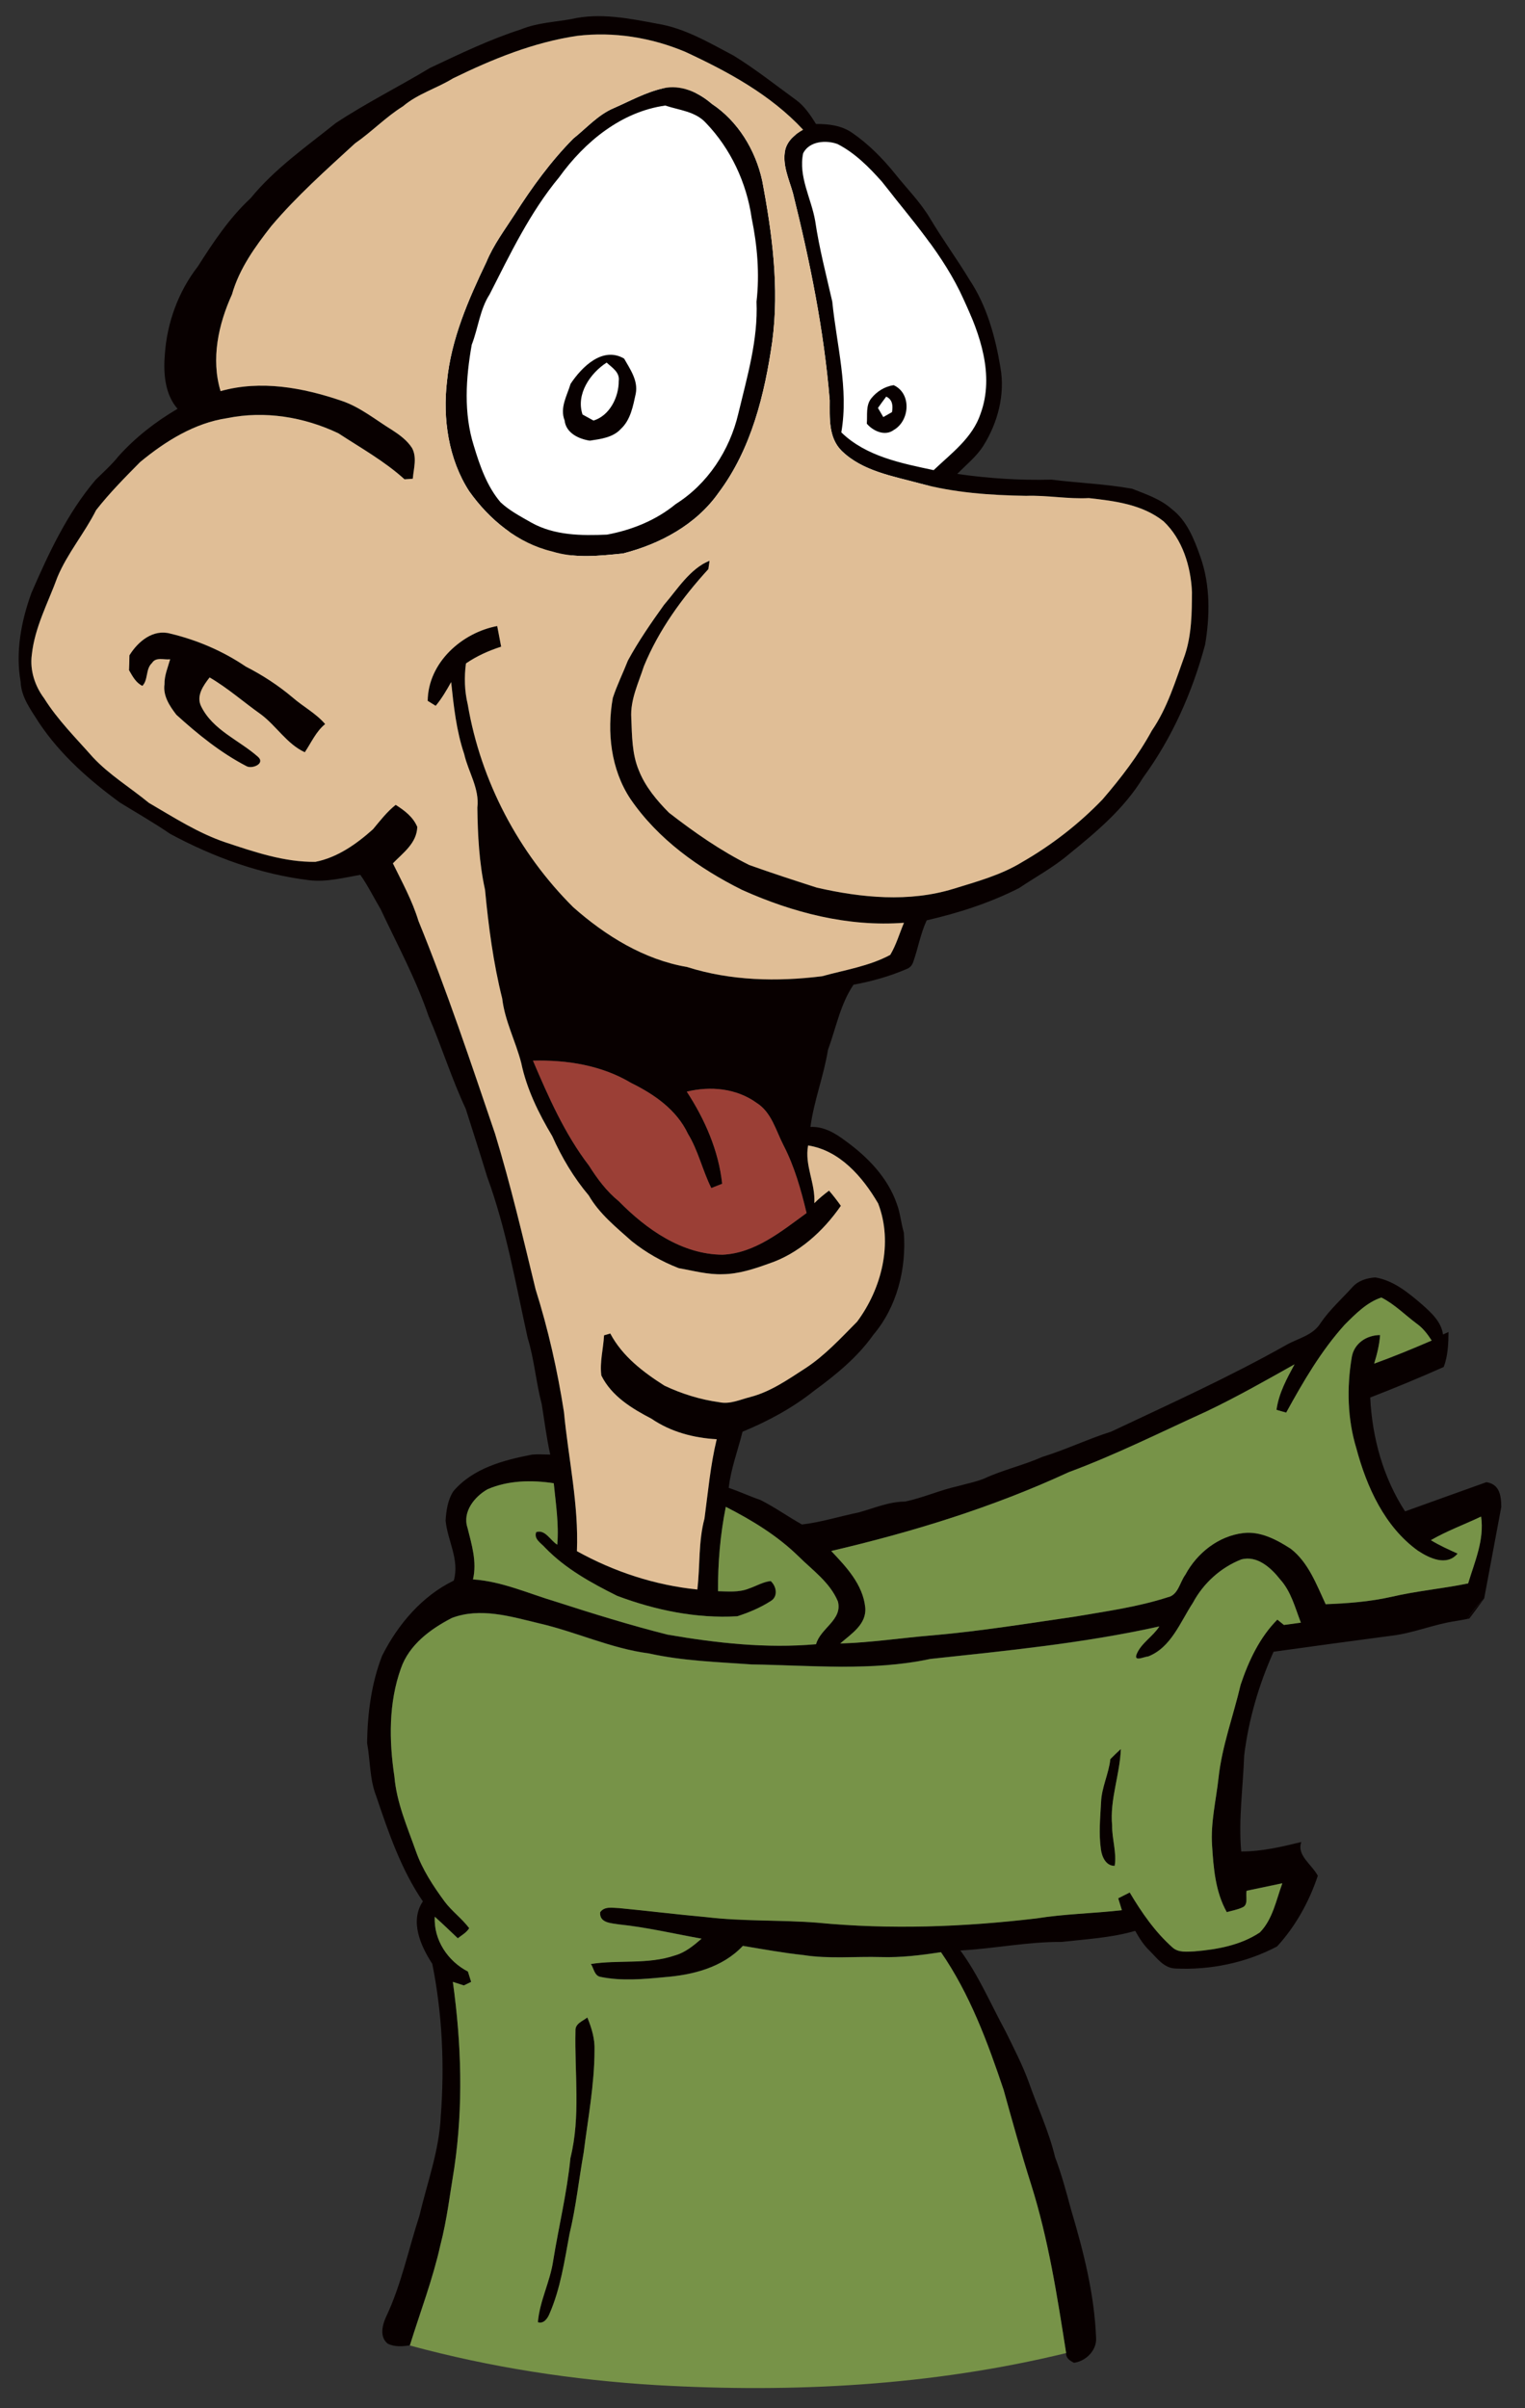 <?xml version="1.0" encoding="utf-8"?>
<!-- Generator: Adobe Illustrator 15.1.0, SVG Export Plug-In . SVG Version: 6.00 Build 0)  -->
<!DOCTYPE svg PUBLIC "-//W3C//DTD SVG 1.1//EN" "http://www.w3.org/Graphics/SVG/1.1/DTD/svg11.dtd">
<svg version="1.1" id="Calque_1" xmlns="http://www.w3.org/2000/svg" xmlns:xlink="http://www.w3.org/1999/xlink" x="0px" y="0px"
	 width="166.811px" height="263.361px" viewBox="0 0 166.811 263.361" enable-background="new 0 0 166.811 263.361"
	 xml:space="preserve">
<rect x="0" y="0" width="166.811" height="263.361" fill="#333333" stroke="none"/>
<path fill="#FFFFFF" d="M89.208,14.738c-1.469,0-2.792,0.162-4.107-0.52c-1.618-0.838-3.223-1.634-4.847-2.403
	c-1.32-0.625-3.091-1.424-4.476-1.733c-3.167-0.707-6.786-0.535-10.031-0.535c-2.071,0-4.331-0.349-6.239,0.615
	c-2.712,1.371-4.674,3.75-6.36,6.208c-1.988,2.898-3.963,6.623-4.088,10.204c-0.057,1.64,0.141,3.177,0.598,4.746
	c0.317,1.087,0.713,2.203,0.509,3.36c-0.37,2.09-1.874,4.098-2.575,6.1c-0.383,1.092-0.479,2.29-0.863,3.369
	c-0.593,1.666-1.109,2.869-0.986,4.75c0.29,4.424,3.557,6.274,7.218,8.027c2.711,1.298,5.729,2.417,8.559,3.451
	c2.543,0.929,4.852,1.729,7.561,1.73c6.641,0.001,13.365-1.074,19.452-3.68c3.52-1.507,7.372-1.864,10.62-3.92
	c1.442-0.913,3.674-1.774,4.769-3.07c0.821-0.972,1.503-2.212,2.266-3.31c1.436-2.066,3.941-5.469,3.123-8.185
	c-0.26-0.861-1.067-2.3-1.615-3.009c-0.962-1.244-1.677-2.532-2.243-4.143c-0.356-1.015-0.601-1.986-0.965-2.981
	c-0.374-1.02-0.688-1.708-1.498-2.422c-0.55-0.483-1.408-0.826-1.887-1.282c-0.856-0.817-1.771-2.356-2.512-3.385
	c-1.148-1.594-1.836-2.991-3.193-4.456c-1.035-1.116-2.296-1.841-3.385-2.784c-1.134-0.983-2.002-1.353-3.449-0.957"/>
<path fill="#FFFFFF" d="M87.851,16.762c0.68-1.342,2.521-1.465,3.766-1.005c1.896,0.969,3.441,2.522,4.855,4.118
	c3.207,4.093,6.756,8.021,8.92,12.838c1.812,3.823,3.399,8.302,1.879,12.505c-0.883,2.678-3.207,4.355-5.141,6.203
	c-3.535-0.753-7.4-1.499-10.102-4.131c0.825-4.783-0.517-9.557-0.989-14.3c-0.667-2.933-1.433-5.848-1.87-8.834
	C88.741,21.693,87.316,19.321,87.851,16.762 M95.302,43.571c-0.623,0.781-0.404,1.838-0.487,2.767
	c0.698,0.817,1.989,1.402,2.95,0.69c1.76-1.012,1.973-4.004-0.016-4.903C96.785,42.269,95.916,42.803,95.302,43.571z"/>
<path fill="#FFFFFF" d="M63.719,45.335c-0.744-2.231,0.853-4.528,2.638-5.678c0.589,0.55,1.459,1.05,1.322,2.018
	c0.01,1.77-0.998,3.786-2.759,4.322C64.519,45.772,64.119,45.556,63.719,45.335"/>
<path fill="#FFFFFF" d="M96.938,43.379c0.695,0.322,0.751,0.997,0.631,1.695c-0.315,0.178-0.637,0.358-0.952,0.54
	c-0.195-0.333-0.39-0.663-0.583-0.996C96.325,44.199,96.63,43.789,96.938,43.379"/>
<g>
	<path fill="none" d="M87.347,170.222c-2.318-2.271-5.095-3.957-7.956-5.418c-0.611,3.04-0.869,6.137-0.852,9.229
		c1.125,0.022,2.297,0.146,3.368-0.29c0.802-0.267,1.545-0.734,2.396-0.824c0.618,0.562,0.837,1.657,0.029,2.173
		c-1.145,0.735-2.407,1.271-3.691,1.682c-4.474,0.261-8.948-0.664-13.132-2.234c-2.828-1.411-5.658-2.962-7.889-5.275
		c-0.421-0.493-1.251-0.917-0.973-1.693c0.996-0.342,1.56,0.938,2.309,1.368c0.189-2.247-0.163-4.494-0.386-6.719
		c-2.405-0.359-4.965-0.325-7.234,0.657c-1.413,0.793-2.777,2.463-2.202,4.21c0.46,1.845,1.052,3.729,0.603,5.652
		c3.174,0.213,6.084,1.556,9.096,2.448c4.025,1.299,8.071,2.556,12.172,3.59c5.355,0.926,10.825,1.534,16.257,1.051
		c0.477-1.762,2.918-2.651,2.388-4.68C90.786,173.072,88.888,171.749,87.347,170.222z"/>
	<path fill="none" d="M75.257,124.01c-1.245-2.647-3.704-4.33-6.214-5.566c-3.228-1.935-7.047-2.54-10.743-2.438
		c1.703,3.997,3.484,8.034,6.128,11.484c0.911,1.44,1.933,2.814,3.255,3.888c3.036,3.088,6.92,5.821,11.359,5.85
		c3.547-0.165,6.419-2.545,9.188-4.557c-0.61-2.545-1.326-5.095-2.529-7.419c-0.831-1.615-1.309-3.602-2.919-4.618
		c-2.221-1.611-5.065-1.869-7.658-1.24c1.967,3.01,3.483,6.443,3.873,10.076c-0.396,0.155-0.791,0.31-1.188,0.468
		C76.843,128.011,76.384,125.852,75.257,124.01z"/>
	<path fill="none" d="M162.013,165.866c-1.828,0.868-3.74,1.567-5.496,2.583c0.935,0.568,1.934,1.016,2.926,1.468
		c-1.192,1.422-3.102,0.505-4.354-0.326c-3.615-2.606-5.588-6.938-6.722-11.189c-0.977-3.195-1.057-6.644-0.507-9.931
		c0.233-1.549,1.639-2.456,3.104-2.456c-0.078,1.07-0.336,2.108-0.649,3.126c2.125-0.77,4.218-1.633,6.291-2.526
		c-0.452-0.704-0.966-1.371-1.646-1.853c-1.281-0.954-2.424-2.128-3.855-2.852c-1.592,0.521-2.836,1.798-4.008,2.968
		c-2.582,2.854-4.549,6.236-6.401,9.615c-0.353-0.104-0.709-0.2-1.06-0.3c0.239-1.807,1.123-3.404,1.972-4.979
		c-3.179,1.784-6.351,3.586-9.638,5.153c-4.996,2.27-9.916,4.735-15.061,6.642c-8.316,3.849-17.097,6.544-25.98,8.619
		c1.637,1.73,3.439,3.63,3.72,6.139c0.192,1.873-1.534,2.924-2.736,3.979c3.396-0.1,6.764-0.623,10.146-0.896
		c5.226-0.455,10.4-1.3,15.586-2.051c3.385-0.58,6.809-1.05,10.091-2.11c1.159-0.238,1.311-1.633,1.933-2.468
		c1.291-2.396,3.642-4.232,6.329-4.553c1.885-0.226,3.647,0.718,5.188,1.709c1.937,1.494,2.818,3.907,3.826,6.072
		c2.401-0.09,4.803-0.271,7.158-0.799c2.78-0.65,5.633-0.897,8.428-1.476C161.313,170.789,162.38,168.431,162.013,165.866z"/>
	<path fill="none" d="M89.169,24.156c0.438,2.985,1.204,5.9,1.871,8.833c0.475,4.743,1.814,9.517,0.989,14.3
		c2.7,2.632,6.566,3.378,10.101,4.131c1.935-1.849,4.26-3.525,5.142-6.203c1.521-4.203-0.065-8.682-1.88-12.505
		c-2.164-4.817-5.711-8.745-8.918-12.838c-1.416-1.595-2.961-3.149-4.856-4.118c-1.243-0.46-3.085-0.337-3.765,1.006
		C87.317,19.321,88.742,21.692,89.169,24.156z"/>
	<path fill="none" d="M63.104,169.651c4.077,2.263,8.549,3.728,13.17,4.193c0.311-2.588,0.105-5.232,0.784-7.765
		c0.389-2.898,0.645-5.823,1.336-8.671c-2.506-0.135-5.024-0.798-7.128-2.238c-2.134-1.113-4.371-2.462-5.491-4.731
		c-0.19-1.473,0.22-2.932,0.296-4.396c0.227-0.071,0.452-0.135,0.683-0.196c1.318,2.495,3.614,4.234,5.919,5.699
		c1.892,0.898,3.927,1.529,5.999,1.814c1.176,0.253,2.289-0.29,3.411-0.573c2.211-0.574,4.12-1.918,6.024-3.148
		c2.127-1.391,3.858-3.285,5.644-5.085c2.675-3.594,3.962-8.601,2.304-12.925c-1.701-2.921-4.198-5.803-7.662-6.35
		c-0.414,2.154,0.816,4.152,0.677,6.312c0.5-0.497,1.047-0.95,1.61-1.371c0.461,0.529,0.888,1.088,1.295,1.66
		c-1.944,2.809-4.642,5.245-7.885,6.323c-1.626,0.588-3.305,1.138-5.046,1.159c-1.626,0.06-3.213-0.383-4.799-0.662
		c-1.847-0.712-3.609-1.716-5.16-2.963c-1.697-1.52-3.518-2.972-4.685-4.986c-1.646-1.947-2.955-4.154-3.997-6.49
		c-1.486-2.486-2.792-5.139-3.393-8.008c-0.61-2.377-1.791-4.582-2.081-7.046c-0.975-3.892-1.498-7.895-1.879-11.895
		c-0.645-2.94-0.796-5.967-0.838-8.972c0.258-2.087-0.991-3.898-1.437-5.861c-0.857-2.541-1.148-5.218-1.431-7.876
		c-0.506,0.903-1.028,1.797-1.689,2.593c-0.22-0.133-0.656-0.409-0.877-0.542c0.05-4.199,3.761-7.464,7.605-8.184
		c0.145,0.752,0.284,1.506,0.433,2.258c-1.357,0.435-2.67,1.022-3.85,1.833c-0.205,1.493-0.156,3.015,0.194,4.483
		c1.425,8.402,5.576,16.25,11.546,22.183c3.548,3.139,7.761,5.735,12.444,6.534c4.767,1.512,9.845,1.623,14.767,1.01
		c2.504-0.693,5.141-1.092,7.459-2.335c0.655-1.093,1.008-2.341,1.5-3.51c-6.092,0.464-12.162-1.101-17.71-3.597
		c-4.708-2.347-9.192-5.525-12.225-9.97c-2.113-3.199-2.581-7.277-1.914-11.018c0.457-1.403,1.118-2.729,1.655-4.101
		c1.159-2.125,2.542-4.124,3.947-6.084c1.51-1.751,2.804-3.908,4.988-4.847c-0.037,0.23-0.104,0.702-0.137,0.937
		c-2.864,3.136-5.421,6.649-7.054,10.628c-0.591,1.836-1.495,3.65-1.377,5.638c0.083,1.926,0.067,3.938,0.824,5.739
		c0.705,1.792,1.967,3.295,3.299,4.637c2.771,2.146,5.66,4.17,8.791,5.722c2.443,0.874,4.911,1.675,7.381,2.47
		c4.877,1.118,10.069,1.621,14.926,0.137c2.557-0.791,5.185-1.497,7.496-2.908c3.236-1.857,6.234-4.169,8.834-6.879
		c2.01-2.336,3.906-4.799,5.392-7.526c1.719-2.494,2.582-5.438,3.613-8.266c0.737-2.209,0.765-4.575,0.774-6.876
		c-0.125-2.827-1.031-5.781-3.104-7.744c-2.321-1.852-5.337-2.227-8.172-2.54c-2.296,0.121-4.572-0.327-6.864-0.247
		c-3.922-0.065-7.844-0.333-11.649-1.361c-2.944-0.805-6.238-1.333-8.531-3.562c-1.463-1.455-1.301-3.619-1.305-5.525
		c-0.625-7.67-2.172-15.225-4.024-22.673c-0.435-1.537-1.196-3.102-0.835-4.744c0.263-1.017,1.091-1.688,1.953-2.174
		c-3.561-3.836-8.231-6.36-12.895-8.523c-3.715-1.564-7.828-2.224-11.829-1.745c-4.757,0.704-9.264,2.541-13.578,4.651
		c-1.784,1.098-3.848,1.676-5.474,3.053c-1.882,1.176-3.422,2.793-5.242,4.054c-3.156,2.897-6.374,5.753-9.16,9.045
		c-1.77,2.26-3.503,4.653-4.301,7.476c-1.481,3.253-2.319,7.063-1.249,10.578c4.387-1.236,9.021-0.384,13.251,1.063
		c2.043,0.691,3.729,2.096,5.553,3.215c0.803,0.52,1.6,1.109,2.133,1.931c0.576,1.046,0.181,2.26,0.09,3.372
		c-0.227,0.017-0.68,0.05-0.905,0.063c-2.191-1.992-4.778-3.426-7.228-5.03c-3.758-1.794-8.063-2.495-12.153-1.663
		c-3.583,0.528-6.778,2.523-9.55,4.816c-1.665,1.685-3.343,3.381-4.807,5.252c-1.266,2.521-3.12,4.691-4.22,7.303
		c-1.021,2.811-2.494,5.498-2.813,8.527c-0.222,1.688,0.343,3.405,1.346,4.742c1.493,2.38,3.49,4.354,5.33,6.445
		c1.811,1.941,4.095,3.317,6.129,4.992c2.72,1.585,5.4,3.32,8.396,4.328c3.185,1.057,6.432,2.167,9.818,2.127
		c2.403-0.474,4.488-1.942,6.301-3.564c0.782-0.938,1.527-1.912,2.486-2.671c0.958,0.612,1.901,1.313,2.363,2.413
		c-0.061,1.793-1.558,2.832-2.669,3.985c1.01,2.06,2.121,4.082,2.796,6.296c3.117,7.636,5.722,15.471,8.382,23.287
		c1.71,5.604,3.052,11.323,4.434,17.02c1.382,4.374,2.391,8.868,3.1,13.408C62.163,159.508,63.311,164.527,63.104,169.651z"/>
	<path fill="none" d="M164.218,164.804c0.4,2.832-0.082,5.708-0.774,8.45"/>
	<path fill="#080000" d="M162.354,174.82c-0.631,0.754-1.28,1.418-1.634,2.207 M164.218,164.804
		C164.295,164.777,164.142,164.833,164.218,164.804c-0.012-1.444-0.29-2.482-1.629-2.7c-2.963,1.066-5.935,2.121-8.895,3.195
		c-2.392-3.682-3.601-8.054-3.814-12.452c2.701-1.048,5.382-2.158,8.033-3.337c0.469-1.167,0.526-2.62,0.532-3.832
		c-0.2,0.092-0.399,0.188-0.602,0.278c-0.187-1.402-1.278-2.373-2.254-3.252c-1.514-1.3-3.142-2.658-5.151-2.992
		c-0.905,0.061-1.832,0.332-2.468,1.024c-1.182,1.31-2.508,2.489-3.51,3.95c-0.82,1.354-2.438,1.672-3.718,2.387
		c-6.229,3.516-12.741,6.456-19.188,9.5c-2.553,0.811-4.98,1.979-7.541,2.77c-2.062,0.913-4.281,1.406-6.332,2.353
		c-0.93,0.386-1.918,0.56-2.877,0.837c-1.977,0.43-3.832,1.284-5.811,1.693c-1.771,0.01-3.4,0.729-5.076,1.191
		c-2.07,0.422-4.088,1.07-6.191,1.316c-1.539-0.856-2.978-1.898-4.562-2.687c-1.166-0.397-2.287-0.928-3.453-1.318
		c0.237-2.116,1.006-4.094,1.509-6.141c2.801-1.152,5.492-2.609,7.876-4.513c2.381-1.742,4.711-3.65,6.439-6.096
		c2.583-3.048,3.623-7.2,3.33-11.173c-0.31-1.028-0.38-2.116-0.76-3.123c-0.998-2.899-3.218-5.169-5.628-6.907
		c-1.116-0.849-2.385-1.594-3.827-1.521c0.378-2.867,1.456-5.57,1.915-8.42c0.88-2.398,1.348-4.999,2.796-7.137
		c1.963-0.36,3.899-0.899,5.74-1.688c0.389-0.131,0.649-0.386,0.784-0.779c0.543-1.507,0.799-3.122,1.481-4.574
		c3.468-0.798,6.906-1.903,10.099-3.524c1.828-1.228,3.769-2.27,5.457-3.705c3.012-2.443,6.062-4.995,8.108-8.375
		c3.177-4.34,5.396-9.34,6.792-14.554c0.535-3.18,0.569-6.535-0.521-9.606c-0.676-1.919-1.473-3.959-3.131-5.217
		c-1.236-1.103-2.83-1.624-4.33-2.22c-2.907-0.53-5.875-0.624-8.807-0.997c-3.455,0.088-6.902-0.131-10.324-0.626
		c0.979-1.006,2.104-1.888,2.864-3.092c1.564-2.506,2.388-5.583,1.86-8.55c-0.56-3.361-1.491-6.752-3.388-9.596
		c-1.379-2.289-2.961-4.433-4.322-6.729c-1.063-1.783-2.535-3.244-3.813-4.854c-1.373-1.699-2.926-3.27-4.719-4.5
		c-1.158-0.794-2.568-0.963-3.929-0.949c-0.602-0.954-1.238-1.928-2.148-2.601c-2.276-1.655-4.485-3.413-6.88-4.885
		c-2.666-1.405-5.32-2.993-8.323-3.481c-3.095-0.579-6.316-1.237-9.438-0.504c-1.835,0.327-3.734,0.402-5.48,1.119
		c-3.429,1.104-6.691,2.68-9.949,4.215c-3.413,2.058-6.99,3.836-10.323,6.04c-3.224,2.586-6.662,4.975-9.312,8.219
		c-2.309,2.141-4.072,4.791-5.76,7.446c-2.149,2.766-3.403,6.207-3.623,9.726c-0.162,2.007,0.021,4.288,1.396,5.854
		c-2.389,1.402-4.605,3.116-6.466,5.196c-0.747,0.933-1.639,1.725-2.482,2.556c-3.097,3.639-5.143,8.02-7.04,12.396
		c-1.113,3.083-1.756,6.431-1.177,9.704c0.063,1.727,1.152,3.104,2.017,4.493c2.333,3.493,5.503,6.28,8.848,8.723
		c1.834,1.13,3.705,2.196,5.484,3.415c4.739,2.555,9.868,4.424,15.207,5.074c1.896,0.229,3.75-0.271,5.605-0.583
		c0.834,1.188,1.471,2.496,2.213,3.743c1.812,3.864,3.86,7.633,5.245,11.695c1.44,3.343,2.522,6.842,4.067,10.145
		c0.787,2.475,1.582,4.938,2.34,7.422c2.093,5.703,3.127,11.726,4.438,17.653c0.728,2.362,0.908,4.856,1.54,7.25
		c0.297,1.828,0.522,3.677,0.926,5.495c-0.664-0.01-1.329-0.058-1.987,0.002c-3.104,0.604-6.424,1.461-8.598,3.992
		c-0.621,0.938-0.793,2.124-0.86,3.235c0.218,2.2,1.552,4.282,0.894,6.551c-3.453,1.676-6.105,4.774-7.834,8.213
		c-1.181,3.016-1.599,6.306-1.648,9.541c0.353,1.93,0.271,3.956,0.993,5.807c1.344,3.98,2.729,8.046,5.107,11.523
		c-1.457,2.179-0.234,4.889,1.032,6.831c1.095,5.466,1.353,11.112,0.925,16.688c-0.166,3.739-1.489,7.269-2.337,10.875
		c-1.204,3.695-1.981,7.555-3.658,11.077c-0.408,0.911-0.705,2.165,0.186,2.897c0.741,0.384,1.625,0.312,2.428,0.19
		c1.131-3.651,2.507-7.234,3.34-10.976c0.721-2.771,1.05-5.619,1.519-8.436c1.001-6.75,0.783-13.618-0.154-20.352
		c0.302,0.096,0.9,0.287,1.201,0.388c0.2-0.101,0.599-0.292,0.799-0.388c-0.121-0.381-0.238-0.76-0.354-1.133
		c-2.178-1.12-3.764-3.446-3.622-5.993c0.853,0.767,1.682,1.558,2.513,2.354c0.438-0.336,0.945-0.611,1.25-1.103
		c-0.797-1.062-1.89-1.843-2.686-2.907c-1.251-1.703-2.434-3.493-3.144-5.509c-0.945-2.666-2.11-5.311-2.351-8.168
		c-0.59-3.921-0.642-8.046,0.709-11.819c0.905-2.613,3.252-4.324,5.577-5.525c3.104-1.175,6.427-0.161,9.508,0.581
		c4.063,0.929,7.898,2.763,12.046,3.299c3.698,0.822,7.486,0.936,11.247,1.205c6.506,0.094,13.104,0.769,19.533-0.601
		c8.379-0.901,16.805-1.724,25.052-3.557c-0.695,1.093-1.98,1.82-2.472,3.007c-0.395,0.932,0.846,0.283,1.235,0.283
		c2.519-0.97,3.522-3.766,4.915-5.888c1.146-2.142,3.044-3.845,5.266-4.722c1.74-0.479,3.262,0.899,4.271,2.184
		c1.195,1.321,1.634,3.095,2.263,4.725c-0.619,0.08-1.236,0.162-1.853,0.25c-0.182-0.146-0.541-0.43-0.721-0.583
		c-1.938,1.949-3.149,4.529-4.016,7.126c-0.791,3.391-2.035,6.68-2.414,10.165c-0.271,2.465-0.88,4.914-0.709,7.408
		c0.156,2.491,0.363,5.085,1.61,7.292c0.56-0.161,1.144-0.256,1.678-0.501c0.737-0.276,0.347-1.237,0.495-1.835
		c1.305-0.274,2.604-0.545,3.904-0.819c-0.679,1.833-1.052,3.94-2.459,5.374c-2.111,1.406-4.683,1.869-7.153,2.072
		c-0.803,0.025-1.737,0.167-2.396-0.42c-1.909-1.691-3.383-3.821-4.689-6.019c-0.42,0.213-0.838,0.425-1.256,0.634
		c0.101,0.325,0.303,0.979,0.4,1.303c-3.104,0.354-6.236,0.4-9.326,0.895c-7.963,0.943-16.021,1.245-24.01,0.468
		c-4.038-0.312-8.098-0.126-12.12-0.607c-3.188-0.285-6.363-0.684-9.546-0.986c-0.696-0.012-1.597-0.235-2.068,0.456
		c-0.088,1.198,1.248,1.188,2.072,1.33c3.039,0.314,6.019,1.023,9.024,1.557c-0.87,0.754-1.786,1.516-2.91,1.831
		c-2.974,1.021-6.146,0.457-9.195,0.94c0.313,0.467,0.378,1.281,1.031,1.406c2.308,0.478,4.694,0.259,7.022,0.035
		c3.09-0.238,6.353-1.056,8.569-3.423c2.206,0.366,4.405,0.771,6.627,1.007c2.81,0.441,5.658,0.139,8.486,0.22
		c2.198,0.069,4.389-0.208,6.557-0.534c3.143,4.559,5.094,9.814,6.851,15.057c0.958,3.446,1.913,6.895,2.996,10.306
		c1.903,6.004,2.866,12.262,3.844,18.477c-0.037,0.566,0.428,0.856,0.864,1.072c1.29-0.16,2.523-1.365,2.414-2.753
		c-0.192-4.765-1.372-9.422-2.727-13.96c-0.525-1.941-1.045-3.893-1.758-5.777c-0.676-2.839-1.935-5.487-2.889-8.233
		c-0.698-1.901-1.633-3.697-2.521-5.512c-1.615-2.97-2.945-6.12-4.947-8.854c3.701-0.202,7.367-0.964,11.085-0.939
		c2.69-0.304,5.419-0.447,8.038-1.207c0.436,0.776,0.914,1.539,1.558,2.159c0.813,0.802,1.561,1.897,2.803,1.956
		c3.818,0.19,7.752-0.611,11.153-2.409c2.007-2.182,3.513-4.891,4.459-7.732c-0.688-1.288-2.324-2.225-1.803-3.693
		c-2.163,0.53-4.328,1.039-6.575,1.036c-0.314-3.505,0.201-6.992,0.321-10.482c0.482-3.92,1.604-7.773,3.219-11.363
		c4.287-0.603,8.582-1.179,12.878-1.749c2.397-0.277,4.646-1.255,7.03-1.606c0.441-0.067,0.88-0.156,1.318-0.238
		c0.476-0.873,1.135-1.562,1.809-2.238c0.399-0.479,0.791-0.99,1.094-1.596c-0.303,0.604-0.693,1.117-1.094,1.596 M91.616,15.756
		c1.896,0.969,3.44,2.523,4.856,4.118c3.207,4.093,6.754,8.021,8.918,12.838c1.813,3.823,3.4,8.302,1.88,12.505
		c-0.882,2.678-3.207,4.354-5.142,6.203c-3.533-0.753-7.399-1.499-10.101-4.131c0.825-4.783-0.516-9.557-0.989-14.3
		c-0.667-2.933-1.433-5.848-1.871-8.833c-0.427-2.465-1.853-4.836-1.316-7.395C88.531,15.419,90.373,15.296,91.616,15.756z
		 M58.586,141.028c-1.382-5.695-2.724-11.415-4.434-17.02c-2.66-7.816-5.265-15.651-8.382-23.287
		c-0.675-2.214-1.786-4.236-2.796-6.296c1.111-1.153,2.608-2.192,2.669-3.985c-0.462-1.1-1.405-1.801-2.363-2.413
		c-0.959,0.759-1.704,1.733-2.486,2.67c-1.812,1.623-3.897,3.092-6.301,3.565c-3.387,0.04-6.634-1.07-9.818-2.127
		c-2.996-1.008-5.677-2.743-8.396-4.328c-2.034-1.675-4.318-3.051-6.129-4.992c-1.84-2.091-3.837-4.065-5.33-6.445
		c-1.003-1.337-1.567-3.055-1.346-4.742c0.319-3.029,1.793-5.717,2.813-8.527c1.1-2.612,2.954-4.781,4.22-7.303
		c1.464-1.871,3.142-3.567,4.807-5.252c2.771-2.293,5.967-4.288,9.55-4.816c4.09-0.832,8.396-0.131,12.153,1.663
		c2.449,1.604,5.036,3.038,7.228,5.03c0.226-0.014,0.679-0.047,0.905-0.063c0.091-1.112,0.486-2.326-0.09-3.372
		c-0.533-0.821-1.33-1.411-2.133-1.931c-1.824-1.119-3.51-2.523-5.553-3.215c-4.23-1.447-8.864-2.3-13.251-1.063
		c-1.07-3.515-0.232-7.325,1.249-10.578c0.798-2.822,2.531-5.216,4.301-7.476c2.786-3.292,6.004-6.147,9.16-9.045
		c1.82-1.261,3.36-2.878,5.242-4.054c1.626-1.377,3.689-1.955,5.474-3.054c4.314-2.109,8.821-3.946,13.578-4.65
		c4.001-0.479,8.114,0.181,11.829,1.745c4.662,2.163,9.334,4.688,12.895,8.523c-0.862,0.485-1.69,1.157-1.953,2.173
		c-0.361,1.644,0.4,3.208,0.835,4.745c1.854,7.448,3.399,15.003,4.024,22.672c0.004,1.907-0.158,4.071,1.305,5.526
		c2.293,2.229,5.587,2.758,8.531,3.562c3.807,1.028,7.729,1.296,11.649,1.361c2.292-0.08,4.568,0.368,6.864,0.247
		c2.835,0.313,5.851,0.688,8.172,2.54c2.071,1.963,2.979,4.917,3.104,7.744c-0.011,2.301-0.037,4.667-0.774,6.876
		c-1.031,2.828-1.896,5.771-3.613,8.266c-1.484,2.728-3.382,5.19-5.392,7.526c-2.6,2.71-5.598,5.021-8.834,6.879
		c-2.312,1.411-4.939,2.117-7.496,2.908c-4.855,1.484-10.049,0.98-14.926-0.137c-2.471-0.795-4.938-1.596-7.381-2.47
		c-3.131-1.552-6.021-3.575-8.791-5.722c-1.332-1.342-2.594-2.845-3.299-4.637c-0.757-1.802-0.741-3.813-0.824-5.739
		c-0.118-1.987,0.786-3.802,1.377-5.638c1.633-3.979,4.189-7.492,7.054-10.628c0.032-0.234,0.1-0.706,0.137-0.937
		c-2.185,0.938-3.479,3.095-4.988,4.846c-1.405,1.961-2.788,3.96-3.947,6.085c-0.537,1.371-1.198,2.697-1.655,4.101
		c-0.667,3.74-0.199,7.818,1.914,11.018c3.032,4.444,7.517,7.623,12.225,9.97c5.548,2.496,11.618,4.061,17.71,3.597
		c-0.492,1.169-0.845,2.417-1.5,3.51c-2.318,1.243-4.955,1.642-7.459,2.335c-4.922,0.613-10,0.502-14.767-1.01
		c-4.684-0.799-8.896-3.396-12.444-6.534c-5.97-5.933-10.121-13.78-11.546-22.183c-0.351-1.469-0.399-2.99-0.194-4.483
		c1.18-0.811,2.492-1.398,3.85-1.833c-0.148-0.752-0.288-1.506-0.433-2.258c-3.845,0.72-7.556,3.984-7.605,8.184
		c0.221,0.133,0.657,0.409,0.877,0.542c0.661-0.796,1.184-1.689,1.689-2.593c0.282,2.658,0.573,5.335,1.431,7.876
		c0.445,1.963,1.694,3.774,1.437,5.861c0.042,3.005,0.193,6.031,0.838,8.972c0.381,4,0.904,8.003,1.879,11.895
		c0.29,2.464,1.471,4.669,2.081,7.046c0.601,2.87,1.906,5.521,3.393,8.008c1.042,2.336,2.351,4.543,3.997,6.49
		c1.167,2.016,2.987,3.468,4.685,4.986c1.551,1.247,3.313,2.251,5.16,2.963c1.586,0.279,3.173,0.722,4.799,0.662
		c1.741-0.021,3.42-0.571,5.046-1.159c3.244-1.078,5.94-3.516,7.885-6.323c-0.407-0.572-0.834-1.131-1.295-1.66
		c-0.563,0.421-1.11,0.874-1.61,1.371c0.141-2.158-1.091-4.156-0.677-6.312c3.464,0.547,5.961,3.429,7.662,6.35
		c1.658,4.324,0.371,9.331-2.304,12.925c-1.784,1.8-3.517,3.694-5.644,5.085c-1.904,1.23-3.813,2.574-6.024,3.148
		c-1.122,0.283-2.235,0.826-3.411,0.573c-2.072-0.285-4.107-0.916-5.999-1.814c-2.305-1.465-4.601-3.204-5.919-5.699
		c-0.23,0.062-0.456,0.125-0.683,0.196c-0.076,1.466-0.486,2.925-0.296,4.396c1.12,2.271,3.357,3.618,5.491,4.731
		c2.104,1.44,4.622,2.104,7.128,2.238c-0.691,2.848-0.947,5.771-1.336,8.671c-0.679,2.531-0.474,5.177-0.784,7.765
		c-4.621-0.467-9.093-1.932-13.17-4.193c0.207-5.124-0.94-10.143-1.418-15.215C60.977,149.896,59.968,145.402,58.586,141.028z
		 M75.123,119.393c2.593-0.629,5.438-0.371,7.657,1.24c1.611,1.018,2.089,3.003,2.92,4.618c1.203,2.324,1.919,4.874,2.529,7.419
		c-2.769,2.012-5.641,4.392-9.188,4.557c-4.439-0.027-8.323-2.762-11.359-5.85c-1.322-1.072-2.344-2.446-3.255-3.888
		c-2.644-3.45-4.425-7.487-6.128-11.484c3.696-0.102,7.516,0.504,10.743,2.438c2.51,1.236,4.969,2.919,6.214,5.566
		c1.127,1.842,1.586,4.001,2.551,5.927c0.397-0.158,0.792-0.312,1.188-0.468C78.607,125.836,77.09,122.403,75.123,119.393z
		 M89.263,179.828c-5.433,0.483-10.901-0.125-16.257-1.051c-4.101-1.034-8.146-2.291-12.172-3.59
		c-3.011-0.894-5.922-2.235-9.096-2.449c0.449-1.922-0.143-3.808-0.603-5.651c-0.575-1.747,0.789-3.417,2.202-4.21
		c2.27-0.982,4.829-1.018,7.235-0.657c0.222,2.225,0.574,4.472,0.385,6.719c-0.749-0.431-1.312-1.71-2.309-1.368
		c-0.278,0.776,0.552,1.2,0.973,1.693c2.23,2.313,5.061,3.864,7.889,5.275c4.184,1.57,8.658,2.495,13.132,2.234
		c1.284-0.411,2.547-0.945,3.691-1.682c0.808-0.516,0.589-1.609-0.029-2.173c-0.852,0.09-1.595,0.559-2.396,0.824
		c-1.071,0.438-2.243,0.312-3.368,0.29c-0.018-3.094,0.24-6.189,0.852-9.229c2.86,1.461,5.637,3.146,7.956,5.418
		c1.541,1.526,3.439,2.85,4.304,4.927C92.181,177.176,89.739,178.067,89.263,179.828z M160.595,173.176
		c-2.795,0.577-5.646,0.824-8.428,1.476c-2.355,0.526-4.757,0.709-7.158,0.799c-1.008-2.165-1.891-4.578-3.826-6.072
		c-1.541-0.991-3.305-1.935-5.188-1.709c-2.688,0.318-5.038,2.156-6.329,4.553c-0.622,0.835-0.772,2.229-1.933,2.468
		c-3.282,1.062-6.706,1.53-10.091,2.11c-5.186,0.751-10.36,1.596-15.586,2.051c-3.383,0.273-6.75,0.798-10.146,0.896
		c1.202-1.057,2.93-2.106,2.736-3.979c-0.279-2.509-2.083-4.407-3.72-6.139c8.885-2.075,17.664-4.771,25.98-8.619
		c5.145-1.905,10.063-4.372,15.061-6.642c3.287-1.567,6.459-3.369,9.638-5.153c-0.849,1.574-1.731,3.173-1.972,4.979
		c0.351,0.1,0.707,0.196,1.06,0.3c1.854-3.38,3.819-6.762,6.401-9.615c1.172-1.17,2.416-2.446,4.008-2.968
		c1.433,0.724,2.574,1.896,3.855,2.852c0.682,0.48,1.194,1.147,1.646,1.852c-2.073,0.896-4.166,1.759-6.291,2.527
		c0.313-1.018,0.571-2.056,0.649-3.126c-1.465,0-2.869,0.907-3.104,2.456c-0.55,3.287-0.47,6.734,0.507,9.931
		c1.134,4.251,3.105,8.583,6.722,11.189c1.252,0.831,3.16,1.748,4.354,0.326c-0.992-0.452-1.991-0.898-2.926-1.469
		c1.756-1.015,3.668-1.714,5.496-2.583C162.38,168.431,161.313,170.789,160.595,173.176z"/>
	<path fill="#080000" d="M162.354,174.82c-0.674,0.676-1.333,1.365-1.809,2.238c0.059-0.011,0.117-0.021,0.175-0.031
		C161.073,176.238,161.724,175.573,162.354,174.82z"/>
</g>
<path fill="#080000" d="M72.523,9.659c1.927-0.444,3.874,0.43,5.331,1.692c2.861,1.897,4.777,5.036,5.521,8.41
	c1.091,5.767,1.88,11.69,1.104,17.551c-0.83,5.823-2.304,11.812-5.861,16.556c-2.47,3.527-6.43,5.633-10.463,6.665
	c-2.575,0.26-5.244,0.562-7.763-0.223c-3.725-0.888-6.869-3.471-9.077-6.593c-2.262-3.503-2.9-7.91-2.421-12.017
	c0.454-4.623,2.336-8.917,4.309-13.044c0.784-1.897,2.025-3.543,3.128-5.254c1.87-2.936,3.937-5.775,6.375-8.241
	c1.446-1.15,2.712-2.613,4.436-3.338C68.915,11.048,70.626,10.093,72.523,9.659 M61.161,19.386
	c-3.183,3.834-5.352,8.382-7.607,12.813c-1.068,1.658-1.243,3.683-1.953,5.501c-0.648,3.646-0.904,7.501,0.234,11.078
	c0.656,2.18,1.437,4.42,2.918,6.159c0.989,0.927,2.208,1.553,3.369,2.222c2.519,1.409,5.487,1.438,8.277,1.312
	c2.714-0.506,5.355-1.562,7.52-3.345c3.475-2.185,5.901-5.862,6.843-9.894c0.961-4.017,2.17-8.059,1.989-12.239
	c0.354-3.057,0.085-6.133-0.53-9.136c-0.554-3.88-2.305-7.6-4.99-10.397c-1.155-1.285-2.933-1.403-4.46-1.916
	C67.965,12.219,63.967,15.492,61.161,19.386z"/>
<path fill="#080000" d="M62.413,41.979c1.235-1.861,3.509-4.126,5.854-2.762c0.659,1.168,1.553,2.405,1.274,3.836
	c-0.296,1.357-0.563,2.864-1.618,3.845c-0.857,0.957-2.22,1.117-3.408,1.298c-1.195-0.181-2.608-0.829-2.756-2.215
	C61.213,44.594,62.026,43.277,62.413,41.979 M63.719,45.335c0.4,0.221,0.8,0.437,1.201,0.662c1.761-0.536,2.769-2.553,2.759-4.322
	c0.137-0.968-0.733-1.468-1.322-2.018C64.572,40.807,62.975,43.104,63.719,45.335z"/>
<path fill="#080000" d="M95.302,43.571c0.614-0.768,1.483-1.302,2.447-1.446c1.987,0.899,1.774,3.892,0.016,4.902
	c-0.961,0.713-2.252,0.127-2.95-0.689C94.897,45.408,94.679,44.352,95.302,43.571 M96.938,43.379
	c-0.309,0.41-0.612,0.82-0.904,1.239c0.193,0.333,0.388,0.663,0.583,0.996c0.315-0.182,0.637-0.362,0.952-0.54
	C97.689,44.376,97.634,43.701,96.938,43.379z"/>
<path fill="#080000" d="M14.157,71.674c0.944-1.534,2.604-2.901,4.488-2.373c2.915,0.697,5.739,1.904,8.238,3.601
	c1.83,0.935,3.562,2.062,5.143,3.396c1.153,1.004,2.536,1.717,3.541,2.896c-1.001,0.811-1.52,2.032-2.227,3.081
	c-1.962-0.903-3.103-2.879-4.804-4.147c-1.883-1.332-3.614-2.871-5.608-4.036c-0.674,0.868-1.501,2.012-0.926,3.161
	c1.291,2.624,4.172,3.697,6.228,5.53c0.816,0.736-0.661,1.362-1.278,1.01c-2.816-1.463-5.31-3.481-7.66-5.616
	c-0.728-0.945-1.479-2.069-1.3-3.34c-0.021-0.951,0.367-1.832,0.618-2.73c-0.656,0.085-1.559-0.289-1.985,0.41
	c-0.714,0.651-0.395,1.826-1.05,2.499c-0.715-0.341-1.082-1.059-1.464-1.719C14.137,72.756,14.155,72.213,14.157,71.674"/>
<path fill="#080000" d="M121.453,192.393c0.374-0.382,0.761-0.748,1.148-1.105c-0.096,2.809-1.219,5.514-0.954,8.351
	c-0.019,1.489,0.517,2.955,0.284,4.429c-0.963,0.025-1.416-1.01-1.512-1.836c-0.244-1.696-0.07-3.419,0.02-5.113
	C120.497,195.476,121.284,194.002,121.453,192.393"/>
<path fill="#080000" d="M62.946,222.11c-0.043-0.808,0.797-1.054,1.298-1.459c0.474,1.143,0.841,2.356,0.787,3.615
	c-0.013,3.754-0.721,7.454-1.188,11.167c-0.53,2.961-0.841,5.968-1.548,8.892c-0.551,2.951-0.982,5.971-2.194,8.742
	c-0.202,0.5-0.633,1.125-1.266,0.912c0.19-2.299,1.315-4.378,1.661-6.646c0.607-3.778,1.523-7.492,1.898-11.3
	C63.53,231.466,62.836,226.741,62.946,222.11"/>
<path fill="#E0BE96" d="M49.549,8.572c4.314-2.109,8.82-3.946,13.577-4.65c4.001-0.479,8.114,0.181,11.829,1.745
	c4.662,2.163,9.334,4.688,12.894,8.523c-0.861,0.485-1.689,1.157-1.952,2.173c-0.361,1.644,0.399,3.208,0.835,4.745
	c1.853,7.449,3.4,15.003,4.023,22.672c0.004,1.908-0.158,4.071,1.305,5.527c2.293,2.229,5.588,2.757,8.531,3.562
	c3.808,1.028,7.729,1.296,11.65,1.361c2.292-0.08,4.569,0.368,6.865,0.247c2.835,0.314,5.85,0.688,8.172,2.541
	c2.071,1.962,2.979,4.917,3.104,7.743c-0.011,2.301-0.037,4.667-0.774,6.876c-1.031,2.828-1.896,5.771-3.613,8.266
	c-1.484,2.728-3.383,5.19-5.392,7.526c-2.602,2.71-5.6,5.021-8.836,6.879c-2.312,1.411-4.938,2.117-7.495,2.908
	c-4.855,1.484-10.048,0.98-14.925-0.137c-2.472-0.795-4.938-1.596-7.382-2.47c-3.131-1.552-6.021-3.575-8.791-5.722
	c-1.332-1.342-2.594-2.845-3.299-4.637c-0.757-1.802-0.741-3.813-0.824-5.739c-0.118-1.987,0.786-3.802,1.377-5.638
	c1.633-3.979,4.189-7.492,7.054-10.628c0.032-0.234,0.1-0.706,0.137-0.936c-2.185,0.938-3.479,3.094-4.988,4.846
	c-1.405,1.96-2.788,3.959-3.947,6.084c-0.537,1.371-1.198,2.697-1.655,4.101c-0.667,3.74-0.199,7.818,1.914,11.018
	c3.032,4.444,7.517,7.623,12.225,9.97c5.549,2.496,11.618,4.061,17.71,3.597c-0.493,1.169-0.846,2.417-1.5,3.51
	c-2.317,1.243-4.954,1.642-7.459,2.335c-4.922,0.613-10,0.502-14.767-1.01c-4.684-0.799-8.896-3.396-12.444-6.534
	c-5.969-5.933-10.12-13.78-11.545-22.183c-0.352-1.469-0.399-2.99-0.194-4.483c1.179-0.811,2.492-1.398,3.849-1.833
	c-0.148-0.752-0.287-1.506-0.432-2.258c-3.846,0.72-7.556,3.984-7.605,8.184c0.22,0.133,0.657,0.409,0.877,0.542
	c0.661-0.796,1.184-1.689,1.689-2.593c0.282,2.658,0.572,5.335,1.43,7.876c0.446,1.963,1.695,3.774,1.437,5.861
	c0.042,3.005,0.194,6.031,0.839,8.972c0.381,4,0.904,8.003,1.879,11.895c0.29,2.464,1.47,4.669,2.081,7.046
	c0.601,2.87,1.906,5.521,3.393,8.008c1.041,2.336,2.35,4.543,3.996,6.49c1.167,2.016,2.987,3.468,4.685,4.986
	c1.551,1.247,3.313,2.251,5.16,2.963c1.586,0.279,3.173,0.722,4.799,0.662c1.741-0.021,3.42-0.571,5.046-1.159
	c3.244-1.078,5.94-3.516,7.884-6.323c-0.406-0.572-0.834-1.131-1.293-1.66c-0.565,0.421-1.111,0.874-1.611,1.371
	c0.141-2.158-1.09-4.156-0.676-6.312c3.463,0.547,5.961,3.429,7.662,6.35c1.658,4.324,0.371,9.331-2.305,12.925
	c-1.785,1.8-3.517,3.694-5.644,5.085c-1.904,1.23-3.813,2.574-6.024,3.148c-1.122,0.283-2.235,0.826-3.411,0.573
	c-2.072-0.285-4.107-0.916-5.999-1.814c-2.305-1.465-4.601-3.204-5.919-5.699c-0.23,0.062-0.456,0.125-0.683,0.196
	c-0.076,1.466-0.486,2.925-0.296,4.396c1.12,2.271,3.357,3.618,5.491,4.731c2.104,1.44,4.622,2.104,7.128,2.238
	c-0.691,2.848-0.947,5.771-1.336,8.671c-0.679,2.531-0.474,5.177-0.784,7.765c-4.621-0.467-9.093-1.932-13.17-4.193
	c0.207-5.124-0.94-10.143-1.418-15.215c-0.708-4.54-1.717-9.034-3.099-13.408c-1.383-5.695-2.724-11.415-4.434-17.02
	c-2.66-7.816-5.265-15.651-8.383-23.287c-0.674-2.214-1.785-4.236-2.796-6.296c1.112-1.153,2.608-2.192,2.669-3.985
	c-0.461-1.1-1.404-1.801-2.362-2.413c-0.959,0.759-1.704,1.733-2.486,2.67c-1.812,1.623-3.898,3.092-6.301,3.565
	c-3.387,0.04-6.634-1.07-9.818-2.127c-2.996-1.008-5.677-2.743-8.396-4.328c-2.034-1.675-4.319-3.051-6.129-4.992
	c-1.841-2.091-3.838-4.065-5.33-6.445c-1.003-1.337-1.568-3.055-1.346-4.742c0.319-3.029,1.792-5.717,2.813-8.527
	c1.099-2.612,2.953-4.781,4.22-7.303c1.463-1.871,3.142-3.567,4.807-5.252c2.771-2.293,5.967-4.288,9.55-4.816
	c4.09-0.832,8.396-0.131,12.152,1.663c2.45,1.605,5.037,3.039,7.229,5.03c0.226-0.014,0.678-0.047,0.904-0.063
	c0.092-1.112,0.487-2.326-0.089-3.372c-0.534-0.82-1.331-1.41-2.133-1.931c-1.825-1.119-3.51-2.523-5.554-3.215
	c-4.229-1.446-8.863-2.3-13.25-1.063c-1.07-3.515-0.233-7.325,1.248-10.578c0.799-2.822,2.532-5.216,4.302-7.476
	c2.786-3.291,6.004-6.147,9.16-9.045c1.82-1.261,3.359-2.878,5.242-4.054C45.701,10.248,47.765,9.67,49.549,8.572 M72.523,9.659
	c-1.896,0.435-3.607,1.389-5.382,2.166c-1.724,0.724-2.989,2.188-4.436,3.337c-2.438,2.466-4.505,5.306-6.375,8.241
	c-1.102,1.711-2.343,3.356-3.127,5.254c-1.974,4.127-3.855,8.421-4.309,13.044c-0.48,4.106,0.159,8.514,2.421,12.017
	c2.208,3.122,5.352,5.705,9.076,6.593c2.519,0.785,5.188,0.482,7.763,0.223c4.033-1.032,7.993-3.138,10.463-6.665
	c3.558-4.743,5.031-10.732,5.861-16.556c0.775-5.859-0.014-11.784-1.104-17.551c-0.743-3.374-2.659-6.513-5.521-8.41
	C76.397,10.089,74.449,9.215,72.523,9.659z M14.157,71.674c-0.003,0.539-0.021,1.082-0.046,1.622
	c0.382,0.66,0.749,1.378,1.464,1.719c0.655-0.673,0.336-1.848,1.05-2.499c0.427-0.699,1.329-0.325,1.985-0.41
	c-0.251,0.898-0.639,1.779-0.618,2.73c-0.18,1.271,0.572,2.395,1.3,3.34c2.351,2.135,4.844,4.153,7.66,5.616
	c0.617,0.353,2.095-0.273,1.278-1.01c-2.056-1.833-4.937-2.906-6.228-5.53c-0.575-1.149,0.252-2.293,0.926-3.161
	c1.994,1.165,3.726,2.704,5.608,4.036c1.701,1.269,2.842,3.244,4.804,4.147c0.707-1.049,1.226-2.271,2.227-3.081
	c-1.005-1.179-2.388-1.892-3.541-2.896c-1.58-1.334-3.312-2.462-5.143-3.396c-2.499-1.696-5.323-2.903-8.238-3.601
	C16.762,68.773,15.102,70.14,14.157,71.674z"/>
<path fill="#9B3F36" d="M58.299,116.005c3.696-0.102,7.516,0.504,10.743,2.438c2.51,1.236,4.969,2.919,6.214,5.566
	c1.127,1.842,1.586,4.001,2.551,5.927c0.397-0.158,0.792-0.312,1.188-0.468c-0.39-3.633-1.906-7.066-3.873-10.076
	c2.593-0.629,5.438-0.371,7.657,1.24c1.611,1.018,2.089,3.003,2.92,4.618c1.203,2.324,1.919,4.874,2.529,7.419
	c-2.77,2.012-5.641,4.392-9.188,4.557c-4.439-0.027-8.323-2.762-11.359-5.85c-1.322-1.072-2.344-2.446-3.255-3.889
	C61.783,124.04,60.002,120.002,58.299,116.005"/>
<path fill="#779348" d="M147.093,144.877c1.174-1.17,2.418-2.446,4.008-2.968c1.434,0.724,2.576,1.896,3.856,2.852
	c0.681,0.48,1.194,1.147,1.646,1.852c-2.074,0.896-4.166,1.759-6.291,2.527c0.314-1.018,0.572-2.056,0.648-3.126
	c-1.464,0-2.867,0.907-3.103,2.456c-0.551,3.287-0.469,6.734,0.507,9.931c1.134,4.251,3.106,8.583,6.721,11.189
	c1.254,0.831,3.161,1.748,4.354,0.326c-0.993-0.452-1.992-0.898-2.925-1.469c1.755-1.015,3.668-1.714,5.496-2.582
	c0.367,2.564-0.701,4.923-1.418,7.311c-2.797,0.577-5.648,0.824-8.429,1.476c-2.354,0.526-4.757,0.709-7.157,0.799
	c-1.009-2.165-1.892-4.578-3.828-6.072c-1.541-0.991-3.303-1.935-5.188-1.709c-2.688,0.318-5.038,2.156-6.329,4.553
	c-0.622,0.835-0.773,2.229-1.933,2.468c-3.283,1.062-6.706,1.53-10.092,2.11c-5.185,0.751-10.36,1.596-15.586,2.051
	c-3.383,0.273-6.748,0.798-10.146,0.896c1.203-1.057,2.932-2.106,2.737-3.979c-0.28-2.509-2.084-4.407-3.719-6.139
	c8.883-2.075,17.662-4.771,25.979-8.619c5.146-1.905,10.063-4.372,15.062-6.642c3.287-1.567,6.457-3.369,9.637-5.153
	c-0.848,1.574-1.731,3.173-1.971,4.979c0.35,0.1,0.707,0.196,1.059,0.3C142.546,151.114,144.511,147.732,147.093,144.877"/>
<path fill="#779348" d="M53.337,162.876c2.27-0.982,4.829-1.018,7.234-0.657c0.223,2.225,0.575,4.472,0.386,6.719
	c-0.749-0.431-1.312-1.71-2.309-1.368c-0.278,0.776,0.552,1.2,0.973,1.693c2.23,2.313,5.061,3.864,7.889,5.275
	c4.184,1.57,8.658,2.495,13.132,2.234c1.284-0.411,2.547-0.945,3.691-1.682c0.808-0.516,0.589-1.609-0.029-2.173
	c-0.852,0.09-1.595,0.559-2.396,0.824c-1.071,0.438-2.243,0.312-3.368,0.29c-0.018-3.094,0.24-6.189,0.852-9.229
	c2.86,1.461,5.637,3.146,7.956,5.418c1.541,1.526,3.439,2.85,4.304,4.927c0.53,2.027-1.91,2.918-2.388,4.68
	c-5.433,0.483-10.901-0.125-16.257-1.051c-4.101-1.034-8.146-2.291-12.172-3.59c-3.011-0.894-5.922-2.235-9.096-2.449
	c0.449-1.922-0.143-3.808-0.603-5.651C50.56,165.339,51.924,163.669,53.337,162.876"/>
<path fill="#779348" d="M135.763,170.564c1.74-0.479,3.261,0.899,4.271,2.184c1.193,1.321,1.633,3.095,2.261,4.725
	c-0.617,0.08-1.234,0.162-1.852,0.25c-0.181-0.146-0.541-0.43-0.722-0.583c-1.938,1.949-3.147,4.529-4.015,7.126
	c-0.791,3.392-2.036,6.68-2.415,10.165c-0.271,2.465-0.879,4.914-0.709,7.408c0.158,2.492,0.365,5.085,1.611,7.292
	c0.559-0.161,1.143-0.256,1.678-0.501c0.737-0.276,0.348-1.237,0.496-1.835c1.305-0.274,2.604-0.545,3.903-0.819
	c-0.678,1.833-1.053,3.94-2.459,5.374c-2.11,1.406-4.684,1.869-7.152,2.072c-0.804,0.025-1.739,0.167-2.397-0.42
	c-1.908-1.691-3.381-3.821-4.688-6.019c-0.421,0.213-0.839,0.426-1.257,0.635c0.102,0.324,0.303,0.979,0.399,1.302
	c-3.102,0.354-6.235,0.4-9.326,0.895c-7.963,0.943-16.02,1.245-24.01,0.469c-4.037-0.313-8.096-0.127-12.119-0.608
	c-3.188-0.285-6.363-0.683-9.546-0.986c-0.696-0.012-1.597-0.234-2.068,0.456c-0.088,1.198,1.248,1.188,2.072,1.33
	c3.039,0.315,6.02,1.024,9.024,1.558c-0.87,0.754-1.786,1.515-2.91,1.83c-2.974,1.021-6.146,0.457-9.195,0.94
	c0.313,0.467,0.378,1.281,1.031,1.406c2.308,0.478,4.695,0.259,7.022,0.036c3.091-0.239,6.353-1.057,8.569-3.424
	c2.206,0.366,4.404,0.771,6.626,1.008c2.812,0.44,5.66,0.138,8.486,0.219c2.2,0.07,4.389-0.208,6.559-0.534
	c3.143,4.559,5.093,9.815,6.851,15.057c0.958,3.446,1.912,6.895,2.995,10.306c1.902,6.004,2.866,12.262,3.844,18.477
	c-14.64,3.565-29.825,4.373-44.814,3.504c-9.104-0.547-18.158-1.938-26.976-4.333c1.131-3.65,2.507-7.233,3.34-10.976
	c0.721-2.771,1.051-5.619,1.519-8.436c1.001-6.75,0.783-13.617-0.154-20.352c0.302,0.096,0.9,0.287,1.203,0.388
	c0.198-0.101,0.597-0.292,0.798-0.388c-0.122-0.381-0.238-0.76-0.354-1.133c-2.178-1.12-3.765-3.446-3.623-5.993
	c0.853,0.767,1.683,1.558,2.514,2.354c0.438-0.336,0.944-0.611,1.25-1.103c-0.798-1.062-1.891-1.843-2.686-2.907
	c-1.251-1.703-2.435-3.493-3.144-5.509c-0.945-2.666-2.111-5.31-2.352-8.168c-0.59-3.921-0.642-8.046,0.709-11.819
	c0.905-2.612,3.252-4.323,5.577-5.524c3.104-1.175,6.427-0.162,9.508,0.581c4.063,0.928,7.898,2.762,12.046,3.298
	c3.698,0.823,7.486,0.936,11.247,1.205c6.506,0.094,13.104,0.769,19.532-0.601c8.379-0.9,16.806-1.724,25.053-3.557
	c-0.695,1.093-1.981,1.822-2.473,3.007c-0.394,0.933,0.847,0.283,1.236,0.283c2.52-0.968,3.522-3.765,4.915-5.887
	C131.644,173.144,133.54,171.441,135.763,170.564 M121.453,192.394c-0.169,1.609-0.956,3.083-1.014,4.724
	c-0.09,1.694-0.264,3.417-0.02,5.113c0.096,0.826,0.549,1.861,1.512,1.836c0.231-1.474-0.303-2.938-0.284-4.429
	c-0.265-2.837,0.858-5.542,0.954-8.351C122.214,191.646,121.827,192.012,121.453,192.394z M62.946,222.11
	c-0.109,4.632,0.584,9.356-0.551,13.923c-0.375,3.808-1.291,7.521-1.898,11.3c-0.346,2.27-1.471,4.349-1.661,6.646
	c0.633,0.213,1.063-0.412,1.266-0.912c1.212-2.771,1.644-5.791,2.194-8.742c0.707-2.924,1.018-5.931,1.548-8.892
	c0.467-3.713,1.175-7.413,1.188-11.167c0.053-1.259-0.314-2.474-0.788-3.615C63.742,221.056,62.903,221.302,62.946,222.11z"/>
</svg>
